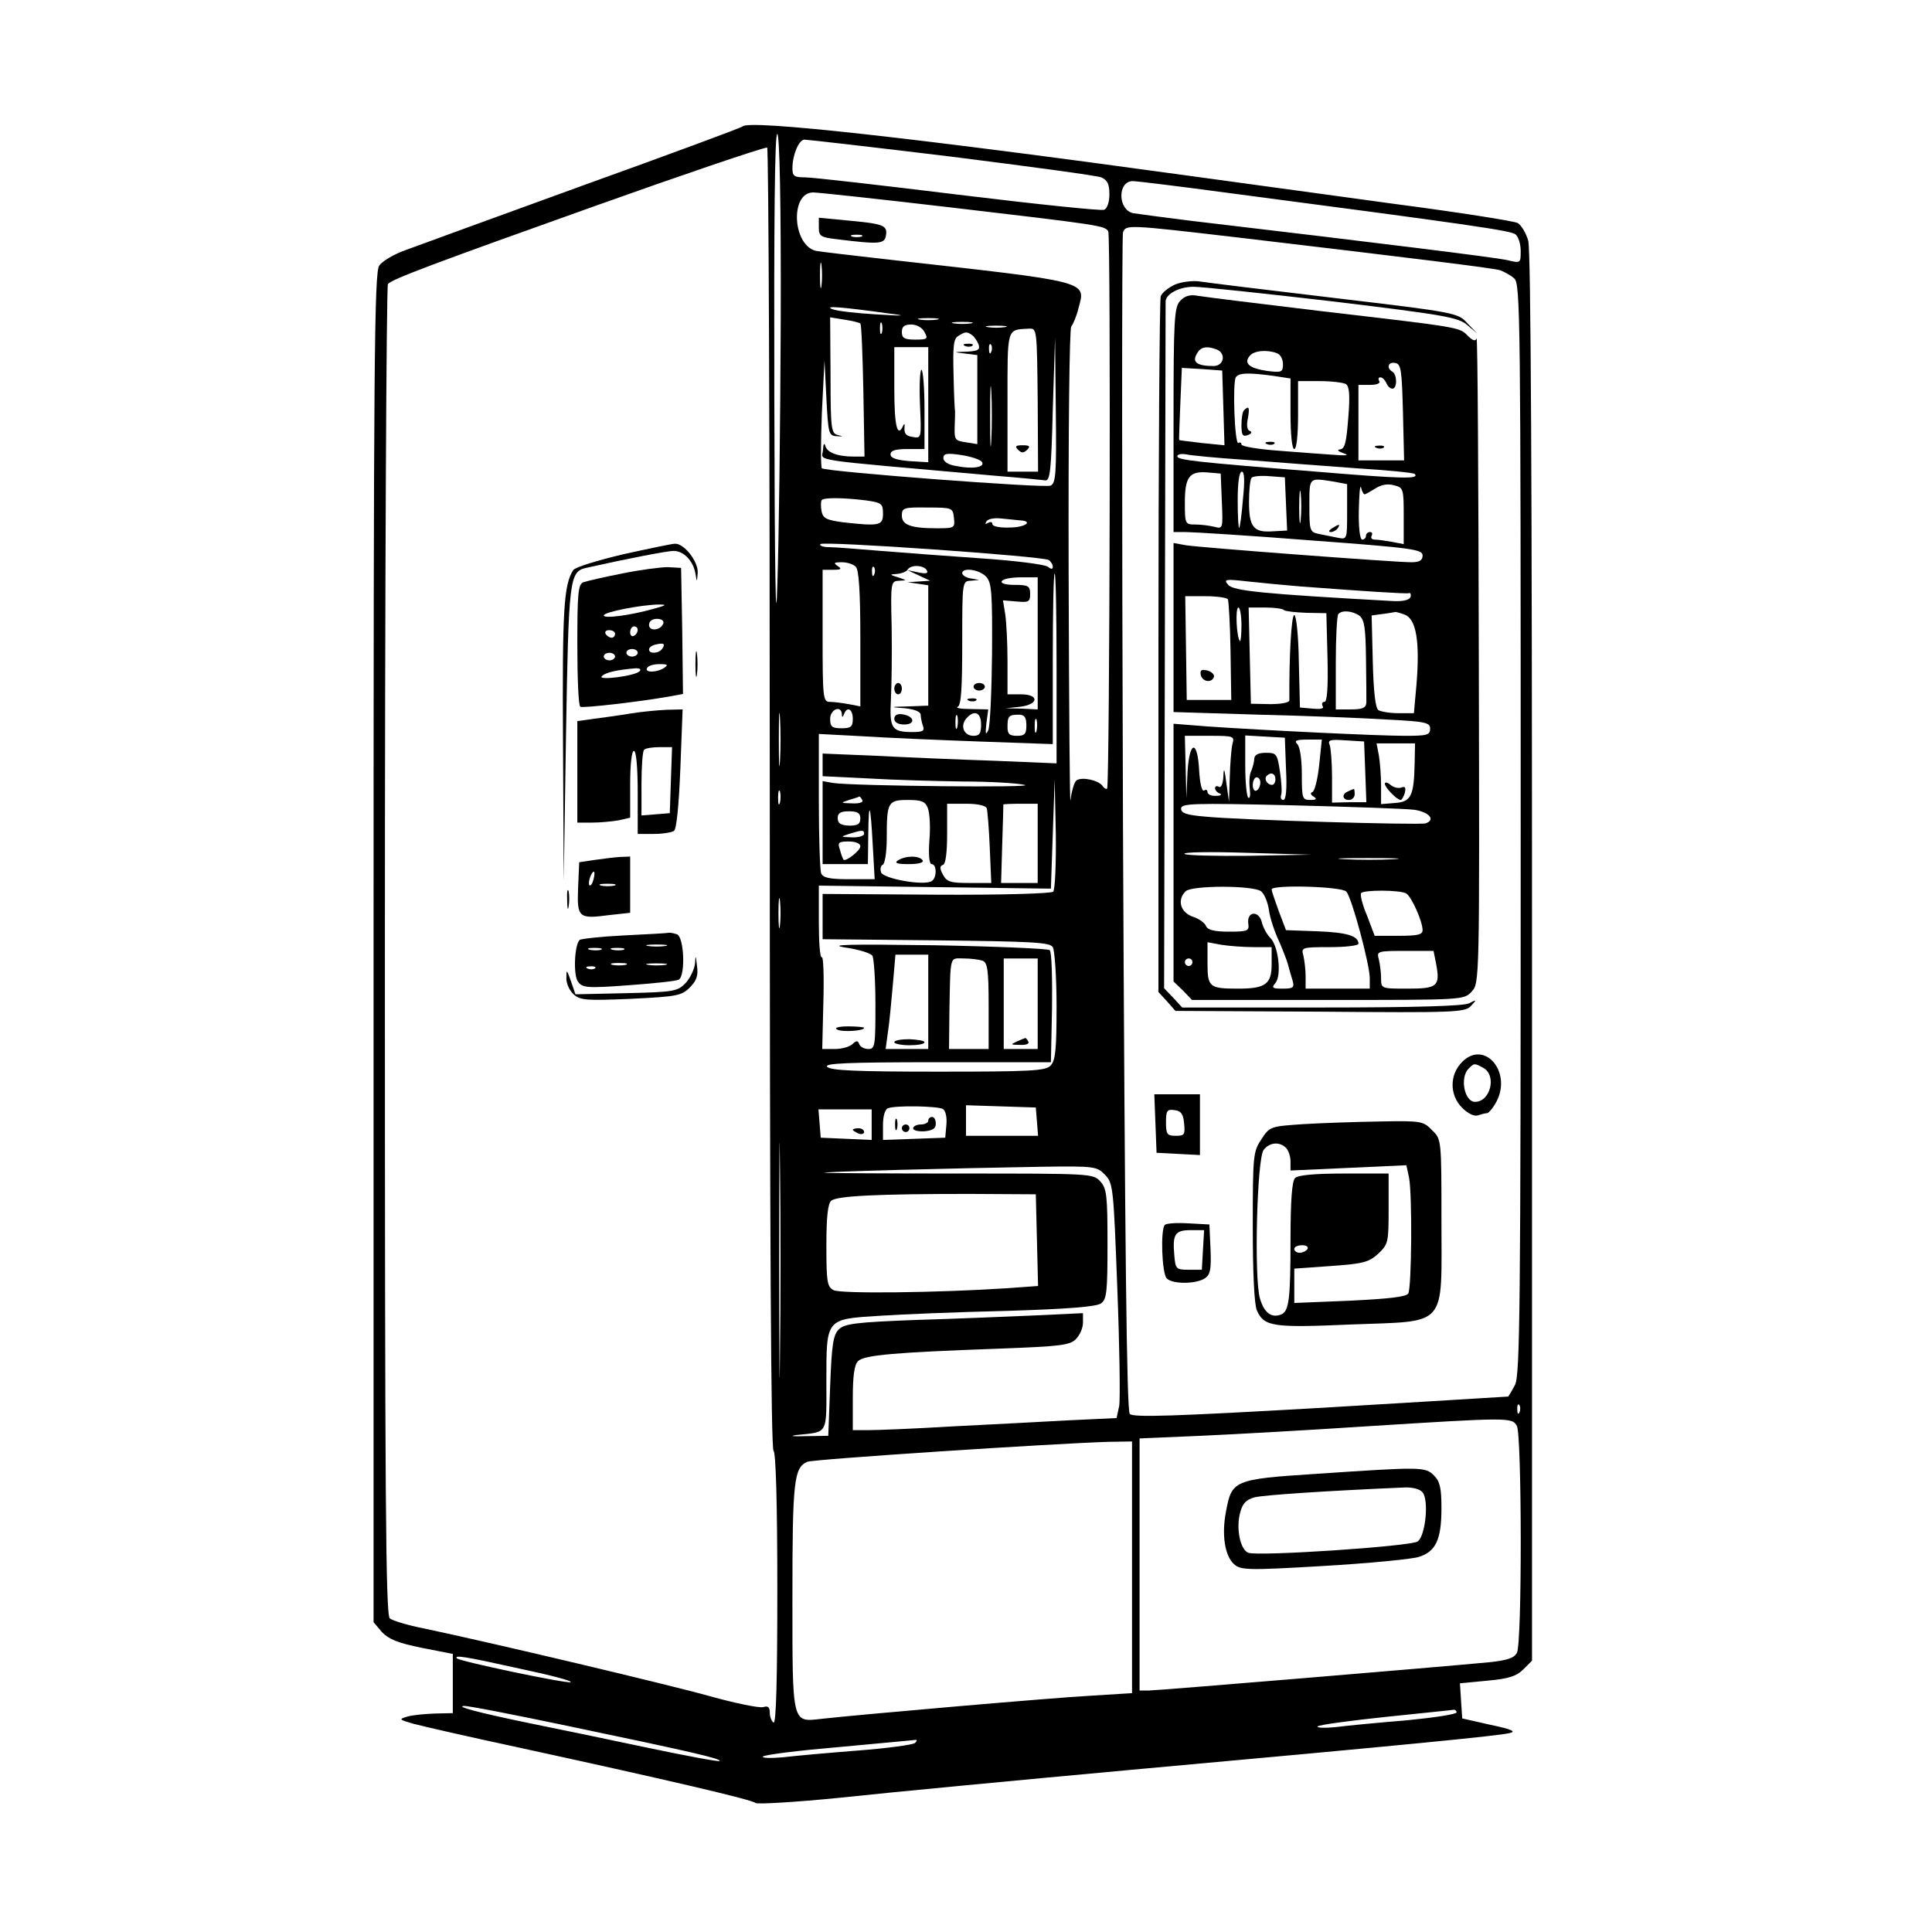 <?xml version="1.0" standalone="no"?>
<!DOCTYPE svg PUBLIC "-//W3C//DTD SVG 20010904//EN"
 "http://www.w3.org/TR/2001/REC-SVG-20010904/DTD/svg10.dtd">
<svg version="1.0" xmlns="http://www.w3.org/2000/svg"
 width="512pt" height="512pt" viewBox="0 0 512 512"
 preserveAspectRatio="xMidYMid meet">
<g transform="translate(0,512) scale(0.1,-0.1)"
fill="#000000" stroke="none">
<path d="M1968 4785 c-2 -3 -191 -73 -419 -155 -228 -83 -440 -160 -472 -172
-32 -11 -64 -30 -72 -42 -13 -18 -15 -256 -15 -1808 l0 -1787 22 -26 c18 -19
42 -29 106 -42 l82 -16 0 -78 0 -79 -47 -1 c-27 -1 -59 -4 -73 -8 -24 -7 -23
-8 15 -19 22 -6 144 -34 270 -61 386 -84 628 -140 637 -149 4 -4 106 2 226 14
119 13 467 46 772 74 741 67 970 90 1000 97 19 4 8 10 -50 22 l-75 17 -3 46
-3 47 72 7 c57 5 78 12 96 30 l23 23 0 1863 c0 1257 -3 1875 -10 1900 -6 21
-19 42 -28 47 -9 5 -154 28 -322 50 -168 23 -417 57 -555 76 -733 101 -1158
148 -1177 130z m101 -518 c-1 -271 -5 -584 -9 -697 -4 -139 -7 23 -8 498 -1
467 1 701 8 697 6 -4 10 -179 9 -498z m451 438 c206 -26 385 -50 398 -55 17
-7 22 -18 22 -45 0 -21 -6 -38 -14 -41 -8 -3 -181 15 -386 40 -204 25 -387 46
-406 46 -29 0 -34 3 -34 24 0 35 17 76 32 76 7 0 182 -20 388 -45z m-480
-1699 c0 -1139 3 -1727 10 -1731 6 -4 10 -137 10 -366 0 -238 -3 -358 -10
-354 -5 3 -10 15 -10 26 0 15 -5 19 -17 15 -10 -3 -74 10 -142 29 -111 31
-575 141 -760 180 -41 8 -80 20 -88 26 -11 10 -13 322 -13 1768 0 966 4 1761
8 1768 7 12 125 56 557 210 210 75 433 151 448 152 4 1 7 -775 7 -1723z m1213
1603 c639 -84 751 -100 763 -110 8 -6 14 -26 14 -44 0 -33 0 -33 -37 -24 -33
7 -321 43 -838 104 -71 9 -140 18 -152 20 -41 9 -42 85 -1 85 11 0 124 -14
251 -31z m-731 -39 c392 -46 406 -48 415 -63 7 -12 4 -1469 -3 -1477 -3 -2 -8
1 -12 7 -10 15 -54 25 -69 15 -6 -4 -13 -28 -16 -52 -2 -25 -4 245 -5 600 -1
376 2 650 7 655 5 6 14 27 19 48 20 73 33 69 -493 128 -99 11 -190 22 -202 24
-63 14 -70 155 -8 155 13 0 179 -18 367 -40z m764 -80 c448 -53 668 -80 689
-86 11 -4 28 -13 38 -22 16 -14 17 -96 17 -1459 0 -1275 -2 -1447 -15 -1473
-9 -17 -17 -30 -18 -31 -1 0 -225 -14 -497 -30 -387 -22 -497 -26 -506 -16 -8
9 -13 434 -18 1563 -3 854 -3 1559 0 1568 8 21 10 21 310 -14z m-1109 -127
c-2 -16 -4 -3 -4 27 0 30 2 43 4 28 2 -16 2 -40 0 -55z m173 -73 c56 -7 51 -8
-30 -3 -52 3 -104 9 -115 14 -21 9 22 6 145 -11z m-70 -27 c3 -3 6 -83 8 -179
l3 -174 -28 0 c-44 0 -72 11 -76 29 -3 9 -5 4 -6 -11 -1 -32 -56 -23 459 -69
63 -5 122 -11 130 -12 13 -2 16 27 20 188 l6 190 2 -193 c2 -168 0 -193 -14
-199 -18 -7 -596 37 -606 46 -3 3 -3 69 0 146 l7 140 5 -100 c5 -95 6 -100 28
-101 17 -1 18 -1 3 3 -18 4 -20 14 -20 158 l-1 154 37 -6 c21 -3 40 -8 43 -10z
m203 10 c-13 -2 -33 -2 -45 0 -13 2 -3 4 22 4 25 0 35 -2 23 -4z m-146 -35
c-3 -7 -5 -2 -5 12 0 14 2 19 5 13 2 -7 2 -19 0 -25z m236 25 c-13 -2 -33 -2
-45 0 -13 2 -3 4 22 4 25 0 35 -2 23 -4z m-123 -23 c10 -18 8 -20 -25 -20 -28
0 -35 4 -35 20 0 15 7 20 25 20 14 0 29 -8 35 -20z m213 13 c-13 -2 -33 -2
-45 0 -13 2 -3 4 22 4 25 0 35 -2 23 -4z m87 -193 l1 -190 -41 0 -40 0 0 184
c0 200 -3 192 57 195 21 1 21 -1 23 -189z m-174 172 c6 -4 13 -15 17 -24 5
-15 0 -18 -31 -20 -37 -1 -37 -1 -4 -5 l32 -4 0 -118 0 -118 -31 5 c-28 4 -30
7 -29 41 1 20 1 38 1 41 -1 3 -3 47 -4 98 -2 75 0 95 13 102 18 11 22 12 36 2z
m51 -44 c-3 -8 -6 -5 -6 6 -1 11 2 17 5 13 3 -3 4 -12 1 -19z m-167 -140 l0
-153 -50 3 c-35 3 -50 8 -50 18 0 10 13 14 45 14 l45 0 0 105 c0 58 -4 105 -8
105 -4 0 -6 -41 -4 -91 4 -91 4 -91 -19 -87 -17 2 -23 9 -22 23 1 11 0 14 -3
8 -16 -36 -24 -2 -24 97 l0 110 45 0 45 0 0 -152z m167 -95 c-2 -37 -3 -9 -3
62 0 72 1 102 3 68 2 -34 2 -93 0 -130z m-25 -57 c10 -14 -24 -20 -68 -11 -21
3 -34 12 -34 21 0 12 9 14 48 8 26 -4 50 -12 54 -18z m-308 -102 c43 -6 46 -9
46 -35 0 -32 -9 -34 -107 -23 -43 6 -52 10 -56 30 -2 13 -2 26 1 29 7 7 59 6
116 -1z m234 -46 c3 -27 2 -28 -45 -28 -70 0 -93 9 -93 34 0 20 5 22 68 21 66
0 67 -1 70 -27z m175 -7 c37 -2 14 -19 -28 -19 -25 -1 -45 3 -45 9 0 6 -5 7
-12 3 -7 -4 -8 -3 -4 4 4 7 21 10 39 8 18 -2 40 -4 50 -5z m76 -105 c6 -4 11
-12 11 -18 0 -7 -4 -7 -13 0 -7 6 -85 16 -173 22 -87 6 -208 15 -269 20 -60 5
-123 10 -138 10 -16 0 -26 4 -23 8 5 9 588 -32 605 -42z m-511 -18 c8 -8 12
-65 12 -191 l0 -179 -31 6 c-17 3 -40 6 -50 6 -18 0 -19 11 -19 175 l0 175 28
0 c21 0 24 2 12 10 -12 8 -10 10 11 10 14 0 30 -5 37 -12z m49 -20 c-3 -8 -6
-5 -6 6 -1 11 2 17 5 13 3 -3 4 -12 1 -19z m139 11 c5 -9 -2 -10 -22 -6 l-29
6 30 -14 30 -14 -30 -2 -30 -2 28 -4 27 -4 0 -160 0 -159 -52 -2 c-51 -1 -51
-2 -10 -5 27 -3 42 -9 42 -18 0 -7 3 -20 6 -29 5 -13 -1 -16 -27 -16 -56 0
-62 9 -58 86 2 38 3 124 2 192 -3 120 -2 122 20 123 21 1 21 1 -3 9 -23 7 -23
8 -3 9 12 1 25 6 28 11 8 14 42 13 51 -1z m158 -18 c14 -16 16 -43 15 -202 -1
-101 -5 -193 -10 -204 -7 -15 -8 -10 -5 18 l5 37 -47 1 c-26 0 -41 3 -34 6 9
3 12 47 12 169 0 163 0 164 23 165 l22 2 -22 4 c-13 2 -23 9 -23 14 0 16 46
10 64 -10z m186 -243 l0 -251 -167 7 c-93 3 -232 9 -310 13 l-143 6 0 -30 0
-30 122 -6 c66 -4 178 -7 247 -8 69 0 144 -4 166 -9 40 -8 -453 -3 -507 5
l-28 5 0 -110 0 -110 60 0 60 0 1 78 c1 96 6 84 12 -30 l5 -88 -68 0 c-53 0
-69 4 -74 16 -3 9 -6 95 -6 192 l0 177 113 -6 c61 -4 201 -10 310 -14 l197 -7
0 226 c0 124 2 226 5 226 3 0 5 -113 5 -252z m-50 67 l0 -175 -42 2 -43 1 38
4 c50 6 52 33 2 33 l-35 0 0 88 c0 48 -3 104 -6 124 l-6 37 36 -3 c32 -3 36
-1 36 20 0 21 -5 24 -41 24 -24 0 -38 4 -34 10 3 6 26 10 51 10 l44 0 0 -175z
m-683 -312 c-2 -32 -3 -6 -3 57 0 63 1 89 3 58 2 -32 2 -84 0 -115z m164 125
c0 -10 2 -10 6 0 8 21 23 13 23 -13 0 -21 -5 -25 -30 -25 -25 0 -30 4 -30 25
0 25 29 37 31 13z m306 -35 c-3 -10 -5 -4 -5 12 0 17 2 24 5 18 2 -7 2 -21 0
-30z m63 7 c0 -23 -4 -30 -20 -30 -25 0 -36 25 -20 45 21 25 40 18 40 -15z
m120 -2 c0 -23 -4 -28 -25 -28 -20 0 -25 5 -25 23 0 29 3 33 30 33 15 0 20 -7
20 -28z m27 -15 c-3 -10 -5 -4 -5 12 0 17 2 24 5 18 2 -7 2 -21 0 -30z m44
-426 c-5 -5 -134 -9 -310 -8 l-301 2 0 -60 0 -60 300 -3 c254 -3 302 -5 310
-18 5 -8 10 -79 10 -157 0 -115 -3 -144 -16 -157 -13 -14 -54 -16 -298 -16
-215 0 -286 3 -294 13 -8 9 51 12 291 12 l302 0 3 144 c1 80 -1 148 -6 153 -4
4 -143 10 -308 13 -223 3 -283 2 -234 -6 35 -5 68 -15 72 -22 4 -7 8 -65 8
-129 0 -110 -1 -118 -19 -118 -11 0 -21 6 -24 13 -4 10 -7 10 -18 0 -7 -7 -28
-13 -47 -13 l-33 0 3 124 c2 68 0 122 -4 119 -5 -2 -8 39 -8 93 l0 97 308 -4
307 -4 5 145 5 145 3 -144 c1 -81 -2 -149 -7 -154z m-724 236 c-3 -10 -5 -4
-5 12 0 17 2 24 5 18 2 -7 2 -21 0 -30z m218 7 c4 -6 -7 -10 -27 -9 -31 1 -32
1 -8 9 14 4 26 8 27 9 1 1 5 -3 8 -9z m174 -22 c5 -13 7 -51 4 -85 -3 -41 0
-63 6 -63 14 0 14 -37 0 -45 -20 -13 -127 6 -134 23 -3 9 -1 18 4 20 6 2 11
33 11 72 0 94 3 100 56 100 37 0 46 -4 53 -22z m156 0 c2 -7 6 -55 8 -105 l4
-93 -58 0 c-50 0 -60 3 -70 22 -9 16 -9 23 0 26 7 2 11 32 11 83 l0 79 50 0
c32 0 52 -5 55 -12z m135 -93 l0 -105 -48 0 -49 0 3 103 c2 56 3 103 3 105 1
1 21 2 46 2 l45 0 0 -105z m-470 66 c0 -15 -7 -19 -30 -19 -22 1 -30 6 -30 20
0 13 7 18 30 18 23 0 30 -5 30 -19z m10 -41 c0 -5 -15 -10 -32 -9 -31 1 -32 1
-8 9 35 11 40 11 40 0z m-10 -33 c0 -11 -39 -42 -45 -35 -1 2 -6 13 -9 26 -7
19 -4 22 23 22 18 0 31 -5 31 -13z m-213 -209 c-2 -18 -4 -4 -4 32 0 36 2 50
4 33 2 -18 2 -48 0 -65z m393 -203 l0 -125 -56 0 -57 0 6 44 c4 25 9 81 13
125 l7 81 43 0 44 0 0 -125z m144 109 c13 -5 16 -25 16 -120 l0 -114 -52 0
-53 0 1 98 c3 155 0 142 38 142 19 0 41 -3 50 -6z m146 -114 l0 -120 -45 0
-45 0 0 120 0 120 45 0 45 0 0 -120z m-683 -933 c-1 -138 -2 -25 -2 253 0 278
1 391 2 252 2 -138 2 -366 0 -505z m432 654 c7 -5 11 -22 9 -42 l-3 -34 -82
-3 -83 -3 0 40 c0 22 5 41 13 44 20 8 132 6 146 -2z m249 -33 l3 -38 -95 0
-96 0 0 40 0 41 93 -3 92 -3 3 -37z m-438 -8 l0 -41 -67 3 -68 3 -3 38 -3 37
70 0 71 0 0 -40z m619 -134 c21 -22 22 -35 32 -301 6 -153 8 -293 5 -311 l-7
-32 -127 -6 c-70 -4 -208 -11 -306 -16 -99 -6 -199 -10 -223 -10 l-43 0 0 84
c0 60 4 89 14 99 17 16 95 23 375 33 160 6 186 9 202 25 11 11 19 30 19 44 l0
25 -127 -6 c-71 -3 -212 -9 -315 -12 -160 -6 -190 -10 -205 -25 -15 -14 -19
-42 -23 -150 l-5 -132 -60 -1 c-33 -1 -44 0 -25 3 86 9 80 -2 80 143 0 167 -2
164 141 173 57 4 209 10 337 13 162 5 238 11 250 20 15 11 17 31 17 157 0 129
-2 147 -19 166 -19 21 -25 21 -370 21 -193 0 -355 1 -361 2 -11 3 339 12 576
16 141 2 146 1 168 -22z m-181 -173 l3 -121 -83 -6 c-185 -12 -441 -15 -459
-5 -17 9 -19 22 -19 118 0 77 4 112 13 119 15 13 126 18 367 18 l175 -1 3
-122z m1279 -455 c-3 -8 -6 -5 -6 6 -1 11 2 17 5 13 3 -3 4 -12 1 -19z m-7
-37 c13 -26 14 -575 0 -601 -7 -14 -26 -20 -72 -25 -136 -13 -880 -75 -903
-75 l-25 0 0 334 0 334 163 7 c89 4 286 15 437 25 381 24 387 24 400 1z
m-1020 -374 l0 -334 -112 -7 c-108 -6 -612 -50 -710 -61 -80 -9 -78 -18 -78
325 0 305 4 340 39 356 15 7 659 49 799 53 l62 1 0 -333z m-1623 -269 c81 -17
142 -33 135 -36 -12 -4 -292 55 -301 63 -9 10 22 5 166 -27z m128 -152 c335
-70 407 -87 402 -93 -3 -2 -90 14 -194 36 -103 22 -244 51 -313 65 -135 28
-194 44 -170 45 9 1 132 -23 275 -53z m2355 36 c0 -5 -60 -14 -132 -21 -73 -6
-158 -14 -188 -18 -30 -3 -52 -2 -48 2 4 4 85 15 180 25 95 10 176 18 181 19
4 0 7 -3 7 -7z m-1435 -81 c-6 -5 -73 -14 -150 -20 -77 -6 -167 -14 -200 -18
-33 -3 -57 -2 -53 2 5 5 95 16 200 25 106 10 197 18 203 19 6 1 6 -2 0 -8z"/>
<path d="M1651 3651 c-67 -16 -127 -34 -132 -42 -25 -39 -29 -105 -27 -454 l2
-370 6 390 c7 410 9 430 53 440 107 24 215 45 232 45 27 0 52 -26 58 -60 4
-24 4 -24 6 3 1 30 -37 78 -61 76 -7 0 -69 -13 -137 -28z"/>
<path d="M1648 3600 c-47 -9 -93 -20 -102 -23 -14 -5 -16 -30 -16 -166 0 -88
3 -162 8 -164 6 -4 157 13 240 28 l32 6 -2 167 -3 167 -35 2 c-19 0 -74 -7
-122 -17z m82 -94 c-61 -17 -130 -26 -130 -17 0 9 98 28 145 29 24 0 22 -2
-15 -12z m28 -38 c-7 -19 -38 -22 -38 -4 0 10 9 16 21 16 12 0 19 -5 17 -12z
m-68 -17 c0 -6 -4 -13 -10 -16 -5 -3 -10 1 -10 9 0 9 5 16 10 16 6 0 10 -4 10
-9z m-60 -11 c0 -5 -4 -10 -9 -10 -6 0 -13 5 -16 10 -3 6 1 10 9 10 9 0 16 -4
16 -10z m125 -39 c-8 -13 -35 -15 -35 -2 0 5 8 11 18 13 21 5 26 2 17 -11z
m-65 -11 c0 -5 -7 -10 -15 -10 -8 0 -15 5 -15 10 0 6 7 10 15 10 8 0 15 -4 15
-10z m-60 -10 c0 -5 -7 -10 -15 -10 -8 0 -15 5 -15 10 0 6 7 10 15 10 8 0 15
-4 15 -10z m130 -30 c-20 -13 -53 -13 -45 0 3 6 18 10 33 10 21 0 24 -2 12
-10z m-65 -9 c-14 -13 -113 -25 -100 -13 9 10 41 17 90 21 11 0 15 -3 10 -8z"/>
<path d="M1843 3360 c0 -30 2 -43 4 -27 2 15 2 39 0 55 -2 15 -4 2 -4 -28z"/>
<path d="M1670 3229 c-30 -5 -74 -11 -97 -14 l-43 -6 0 -135 0 -134 39 0 c21
0 53 3 70 6 l31 7 0 88 c0 53 4 89 10 89 6 0 10 -43 10 -110 l0 -110 43 0 c23
0 47 4 53 8 7 4 13 68 17 165 l6 157 -42 -1 c-23 -1 -67 -5 -97 -10z m108
-176 l-3 -88 -37 -3 -38 -3 0 84 c0 46 3 87 7 90 3 4 22 7 40 7 l34 0 -3 -87z"/>
<path d="M1575 2841 l-40 -6 -3 -68 c-3 -79 1 -83 83 -72 l55 6 0 75 0 74 -27
-1 c-16 -1 -46 -5 -68 -8z m-2 -51 c-3 -12 -8 -19 -11 -16 -5 6 5 36 12 36 2
0 2 -9 -1 -20z m55 -17 c-10 -2 -26 -2 -35 0 -10 3 -2 5 17 5 19 0 27 -2 18
-5z"/>
<path d="M1503 2735 c0 -22 2 -30 4 -17 2 12 2 30 0 40 -3 9 -5 -1 -4 -23z"/>
<path d="M1653 2641 c-61 -3 -114 -9 -117 -12 -14 -14 -17 -95 -4 -111 12 -16
25 -17 134 -9 67 5 127 11 133 15 18 11 14 113 -5 120 -9 3 -19 5 -22 4 -4 -1
-57 -4 -119 -7z m110 -28 c-13 -2 -33 -2 -45 0 -13 2 -3 4 22 4 25 0 35 -2 23
-4z m-170 -10 c-7 -2 -21 -2 -30 0 -10 3 -4 5 12 5 17 0 24 -2 18 -5z m60 0
c-7 -2 -21 -2 -30 0 -10 3 -4 5 12 5 17 0 24 -2 18 -5z m5 -40 c-10 -2 -26 -2
-35 0 -10 3 -2 5 17 5 19 0 27 -2 18 -5z m105 0 c-13 -2 -33 -2 -45 0 -13 2
-3 4 22 4 25 0 35 -2 23 -4z m-186 -9 c-3 -3 -12 -4 -19 -1 -8 3 -5 6 6 6 11
1 17 -2 13 -5z"/>
<path d="M1842 2568 c-1 -15 -12 -38 -24 -52 -22 -23 -29 -25 -158 -28 l-135
-3 -12 35 c-11 31 -12 32 -12 9 -1 -14 8 -34 19 -44 18 -16 33 -17 152 -12
121 6 134 8 156 30 18 18 23 32 19 58 -3 28 -4 29 -5 7z"/>
<path d="M2170 4517 c0 -23 5 -26 48 -31 113 -14 127 -13 130 11 4 26 -7 30
-105 39 l-73 7 0 -26z m113 -24 c-7 -2 -19 -2 -25 0 -7 3 -2 5 12 5 14 0 19
-2 13 -5z"/>
<path d="M3114 4366 c-17 -8 -34 -21 -38 -31 -3 -9 -6 -428 -6 -930 l0 -914
23 -25 22 -25 383 -2 c357 -3 384 -2 400 15 16 17 16 18 -5 7 -15 -7 -139 -11
-391 -11 l-369 0 -24 26 -24 25 2 907 c1 499 2 910 2 914 2 20 37 38 74 38 23
0 190 -18 371 -39 297 -36 331 -42 355 -63 l26 -22 -26 27 c-25 28 -30 29
-350 67 -178 21 -340 41 -359 44 -19 3 -49 -1 -66 -8z"/>
<path d="M3127 4322 c-15 -17 -17 -49 -17 -315 l0 -297 33 0 c17 0 166 -9 330
-22 271 -20 297 -24 297 -40 0 -13 -8 -18 -30 -18 -45 0 -560 39 -597 45 l-33
6 0 -224 0 -224 228 -7 c125 -3 278 -9 340 -13 100 -5 112 -8 112 -24 0 -17
-8 -19 -67 -19 -69 0 -364 14 -525 25 l-88 7 0 -342 0 -341 25 -24 24 -25 360
0 c360 0 360 0 381 22 21 23 21 25 19 883 -1 473 -3 855 -6 848 -3 -8 -10 -6
-23 7 -23 23 -16 22 -385 65 -165 20 -314 38 -330 41 -22 4 -35 0 -48 -14z
m97 -128 c26 -10 20 -44 -8 -44 -43 0 -57 10 -45 31 10 20 26 23 53 13z m160
-10 c9 -3 16 -16 16 -29 0 -21 -3 -23 -42 -18 -47 7 -63 20 -46 40 11 14 46
17 72 7z m334 -157 l3 -127 -61 0 -60 0 0 100 0 100 31 0 c17 0 28 4 24 10 -3
6 -2 10 3 10 6 0 12 -7 16 -15 3 -8 10 -15 16 -15 13 0 13 37 0 45 -17 10 -11
27 8 23 15 -3 17 -19 20 -131z m-476 12 l3 -99 -60 6 c-33 4 -60 7 -60 8 -1 0
1 44 3 96 l4 95 53 -3 54 -4 3 -99z m132 85 l46 -7 0 -93 c0 -56 4 -94 10 -94
6 0 10 37 10 90 l0 90 58 0 c31 0 63 -4 69 -8 9 -6 11 -30 6 -90 -5 -65 -9
-82 -22 -83 -9 -1 -5 -5 9 -10 18 -6 9 -7 -30 -4 -30 2 -97 7 -147 11 -51 4
-93 11 -93 16 0 5 -4 7 -8 4 -10 -6 -16 159 -7 174 7 12 33 13 99 4z m-69
-223 c77 -6 207 -16 290 -22 82 -5 152 -12 154 -15 14 -14 -31 -13 -260 6
-328 26 -369 31 -369 41 0 5 10 7 23 5 12 -3 85 -10 162 -15z m-67 -110 c3
-72 3 -73 -20 -67 -13 3 -35 6 -50 6 -27 0 -28 1 -28 58 0 68 12 84 60 80 l35
-3 3 -74z m56 7 c-3 -40 -8 -75 -10 -77 -2 -2 -4 30 -4 72 0 48 4 77 11 77 7
0 8 -24 3 -72z m114 -13 l3 -71 -37 -2 c-52 -4 -64 11 -64 78 0 31 3 60 7 64
4 4 25 6 48 4 l40 -3 3 -70z m125 59 l37 -7 0 -73 c0 -74 0 -74 -25 -69 -14 3
-36 7 -50 10 -24 5 -25 9 -25 75 0 76 -2 74 63 64z m-86 -101 c-2 -21 -4 -6
-4 32 0 39 2 55 4 38 2 -18 2 -50 0 -70z m169 67 c3 0 15 7 28 15 15 10 33 14
50 9 25 -6 26 -9 26 -81 l0 -75 -31 6 c-17 3 -38 6 -46 6 -8 0 -11 5 -8 10 3
6 1 10 -4 10 -6 0 -11 -4 -11 -10 0 -5 -4 -10 -10 -10 -6 0 -10 32 -9 78 1 42
3 69 6 60 2 -10 7 -18 9 -18z m-171 -244 c171 -13 281 -20 288 -18 5 2 7 -3 5
-10 -3 -8 -19 -12 -44 -11 -346 19 -425 27 -439 43 -13 15 -9 16 53 9 37 -4
99 -10 137 -13z m-191 -34 c2 -4 6 -66 7 -137 l2 -130 -59 0 -59 0 -2 138 -2
137 54 0 c30 0 56 -4 59 -8z m36 -69 c0 -25 -2 -44 -4 -42 -9 9 -13 89 -4 89
4 0 8 -21 8 -47z m113 40 c4 -3 30 -6 59 -7 l53 -1 3 -117 c2 -80 -1 -118 -8
-118 -6 0 -8 -5 -5 -11 5 -7 -5 -9 -26 -7 l-34 3 -3 123 c-1 70 -7 122 -12
122 -8 0 -14 -115 -13 -226 0 -6 -22 -10 -51 -10 l-51 1 -3 128 -3 127 44 0
c24 0 47 -3 50 -7z m200 -15 c13 -11 16 -33 17 -113 1 -55 1 -108 1 -117 -1
-14 -10 -18 -41 -18 l-40 0 0 123 c0 68 3 127 7 130 10 11 38 8 56 -5z m120 3
c30 -12 40 -70 31 -183 l-7 -78 -41 0 c-23 0 -46 4 -53 8 -8 5 -13 49 -15 129
l-3 122 30 4 c17 2 31 5 32 5 1 1 13 -2 26 -7z m-457 -343 c-3 -13 -6 -52 -7
-88 l-2 -65 -7 50 c-5 39 -7 43 -8 17 -1 -19 -6 -31 -12 -27 -5 3 -10 2 -10
-4 0 -5 6 -12 13 -14 6 -3 2 -6 -10 -6 -13 -1 -23 4 -23 10 0 5 -4 8 -9 4 -6
-3 -11 19 -13 51 -4 85 -26 83 -31 -3 l-3 -68 -2 83 -2 82 66 0 c64 0 66 -1
60 -22z m142 -65 c3 -54 0 -83 -7 -83 -6 0 -8 6 -6 13 3 6 1 35 -3 62 -7 47
-9 50 -37 50 -20 0 -30 -5 -31 -15 0 -8 -4 -23 -8 -33 -5 -9 -6 -30 -4 -47 2
-16 1 -27 -4 -24 -4 3 -8 41 -8 85 l0 80 52 -3 53 -3 3 -82z m88 10 c-4 -38
-12 -70 -18 -72 -6 -2 -5 -7 3 -12 10 -6 8 -9 -8 -9 -22 0 -23 4 -23 68 0 40
-5 73 -12 80 -9 9 -3 12 26 12 l39 0 -7 -67z m122 -18 l3 -81 -46 0 -45 -1 0
68 c0 37 -3 75 -6 84 -6 14 0 16 42 13 l49 -3 3 -80z m131 23 c-2 -87 -9 -103
-52 -106 l-37 -3 0 49 c0 27 -3 64 -6 81 l-6 31 51 0 51 0 -1 -52z m-369 -43
c0 -8 -4 -15 -9 -15 -13 0 -22 16 -14 24 11 11 23 6 23 -9z m-40 -9 c0 -8 -4
-18 -10 -21 -5 -3 -10 3 -10 14 0 12 5 21 10 21 6 0 10 -6 10 -14z m408 -72
c40 -6 57 -27 30 -36 -16 -5 -500 9 -585 18 -48 4 -63 9 -63 21 0 14 30 15
288 9 158 -4 306 -9 330 -12z m-437 -122 c-91 -1 -168 1 -172 5 -5 5 69 6 164
3 l172 -5 -164 -3z m382 -9 c-34 -2 -93 -2 -130 0 -37 2 -9 3 62 3 72 0 102
-1 68 -3z m-351 -85 c9 -7 18 -30 21 -51 3 -21 15 -57 26 -80 10 -23 21 -51
24 -62 3 -11 8 -30 12 -42 6 -20 3 -23 -26 -23 -27 0 -30 2 -19 15 17 20 8 99
-14 120 -9 9 -19 28 -22 41 -8 32 -40 29 -36 -3 3 -20 -1 -22 -52 -22 -39 0
-56 5 -60 15 -3 8 -19 20 -36 25 -32 12 -41 44 -18 67 16 16 179 16 200 0z
m226 -1 c15 -17 62 -194 62 -229 l0 -28 -85 0 -85 0 0 33 c0 17 -3 42 -6 55
-6 21 -4 22 70 22 42 0 76 4 76 9 0 21 -31 30 -109 33 l-83 3 -19 50 c-10 28
-19 53 -19 58 0 13 187 8 198 -6z m159 -5 c14 -9 43 -74 43 -97 0 -12 -13 -15
-64 -15 l-63 0 -20 53 c-12 28 -19 55 -16 60 6 9 104 9 120 -1z m-404 -142
l47 0 0 -45 c0 -53 -16 -65 -89 -65 -76 0 -81 4 -81 67 l0 56 38 -7 c20 -3 58
-6 85 -6z m483 -45 c11 -59 3 -65 -76 -65 -70 0 -70 0 -70 28 0 15 -3 37 -6
50 -6 21 -4 22 69 22 l76 0 7 -35z m-646 5 c0 -5 -4 -10 -10 -10 -5 0 -10 5
-10 10 0 6 5 10 10 10 6 0 10 -4 10 -10z"/>
<path d="M3648 3933 c7 -3 16 -2 19 1 4 3 -2 6 -13 5 -11 0 -14 -3 -6 -6z"/>
<path d="M3297 4033 c-4 -3 -7 -21 -7 -39 0 -27 3 -32 17 -27 10 4 12 8 5 11
-7 2 -9 15 -5 33 5 29 3 35 -10 22z"/>
<path d="M3358 3943 c7 -3 16 -2 19 1 4 3 -2 6 -13 5 -11 0 -14 -3 -6 -6z"/>
<path d="M3530 3720 c-9 -6 -10 -10 -3 -10 6 0 15 5 18 10 8 12 4 12 -15 0z"/>
<path d="M3182 3332 c4 -19 29 -23 35 -6 2 6 -6 14 -17 17 -16 4 -20 1 -18
-11z"/>
<path d="M3573 3023 c-18 -7 -16 -23 2 -23 8 0 15 7 15 15 0 8 -1 15 -2 14 -2
0 -9 -3 -15 -6z"/>
<path d="M3670 3043 c0 -10 32 -43 42 -43 3 0 8 9 11 19 3 14 1 18 -9 14 -8
-3 -21 0 -29 7 -8 7 -15 8 -15 3z"/>
<path d="M3875 2306 c-34 -34 -34 -88 0 -122 15 -15 32 -23 41 -20 9 3 20 6
25 6 4 0 16 14 25 31 41 79 -32 164 -91 105z m56 -16 c36 -20 19 -90 -22 -90
-28 0 -41 64 -17 88 15 15 15 15 39 2z"/>
<path d="M3062 2143 l3 -78 58 -3 57 -3 0 81 0 80 -60 0 -61 0 3 -77z m76 0
c3 -30 1 -33 -22 -33 -23 0 -26 4 -26 36 0 31 3 35 23 32 17 -2 23 -11 25 -35z"/>
<path d="M3455 2141 c-88 -6 -90 -6 -112 -40 -22 -33 -23 -42 -23 -232 0 -124
4 -207 11 -222 19 -43 43 -46 250 -37 258 10 239 -12 239 276 0 215 0 215 -25
239 -23 24 -29 25 -137 23 -62 -1 -153 -4 -203 -7z m-47 -63 c7 -7 12 -23 12
-36 l0 -24 154 7 153 7 7 -32 c9 -46 7 -293 -2 -308 -6 -9 -53 -14 -155 -19
l-147 -6 0 46 0 45 98 7 c85 6 100 10 125 33 26 25 27 30 27 119 l0 93 -118 0
c-78 0 -122 -4 -130 -12 -8 -8 -12 -59 -12 -162 0 -162 -4 -192 -26 -200 -25
-9 -44 5 -55 43 -16 53 -8 373 10 394 16 20 42 22 59 5z m57 -268 c-3 -5 -13
-10 -21 -10 -8 0 -14 5 -14 10 0 6 9 10 21 10 11 0 17 -4 14 -10z"/>
<path d="M3087 1874 c-12 -12 -8 -129 5 -142 16 -16 80 -15 102 1 14 10 16 25
14 77 l-3 65 -55 3 c-31 2 -59 0 -63 -4z m101 -66 l-3 -53 -35 0 c-33 0 -35 2
-38 39 -5 55 2 66 43 66 l36 0 -3 -52z"/>
<path d="M2698 3928 c9 -9 15 -9 24 0 9 9 7 12 -12 12 -19 0 -21 -3 -12 -12z"/>
<path d="M2558 4203 c7 -3 16 -2 19 1 4 3 -2 6 -13 5 -11 0 -14 -3 -6 -6z"/>
<path d="M2370 3295 c0 -8 5 -15 10 -15 6 0 10 7 10 15 0 8 -4 15 -10 15 -5 0
-10 -7 -10 -15z"/>
<path d="M2370 3215 c0 -9 10 -15 26 -15 31 0 28 22 -4 27 -14 2 -22 -2 -22
-12z"/>
<path d="M2580 3300 c0 -5 7 -10 15 -10 8 0 15 5 15 10 0 6 -7 10 -15 10 -8 0
-15 -4 -15 -10z"/>
<path d="M2568 3263 c7 -3 16 -2 19 1 4 3 -2 6 -13 5 -11 0 -14 -3 -6 -6z"/>
<path d="M2218 2392 c12 -8 72 -4 72 4 0 2 -19 4 -42 4 -26 0 -38 -4 -30 -8z"/>
<path d="M2380 2840 c-11 -7 -3 -10 28 -10 26 0 41 4 37 10 -8 13 -45 13 -65
0z"/>
<path d="M2370 2358 c0 -4 18 -8 40 -8 22 0 40 3 40 8 0 4 -18 7 -40 8 -22 0
-40 -3 -40 -8z"/>
<path d="M2695 2360 c-18 -8 -17 -9 8 -9 16 -1 26 3 22 9 -3 6 -7 10 -8 9 -1
0 -11 -4 -22 -9z"/>
<path d="M2372 2140 c0 -14 2 -19 5 -12 2 6 2 18 0 25 -3 6 -5 1 -5 -13z"/>
<path d="M2460 2150 c0 -5 -9 -10 -20 -10 -11 0 -20 -5 -20 -10 0 -6 14 -9 30
-8 21 2 30 7 30 20 0 10 -4 18 -10 18 -5 0 -10 -4 -10 -10z"/>
<path d="M2390 2130 c0 -5 5 -10 10 -10 6 0 10 5 10 10 0 6 -4 10 -10 10 -5 0
-10 -4 -10 -10z"/>
<path d="M2260 2126 c0 -2 7 -6 15 -10 8 -3 15 -1 15 4 0 6 -7 10 -15 10 -8 0
-15 -2 -15 -4z"/>
<path d="M3486 1214 c-216 -14 -222 -17 -237 -100 -12 -61 -3 -117 21 -139 18
-16 35 -17 237 -5 120 7 234 18 253 24 45 14 60 46 60 129 0 54 -4 71 -20 87
-23 23 -32 23 -314 4z m284 -49 c17 -20 8 -115 -13 -130 -18 -13 -423 -40
-449 -30 -22 9 -33 67 -21 108 6 23 16 33 38 39 25 6 186 17 396 26 22 1 42
-4 49 -13z"/>
</g>
</svg>